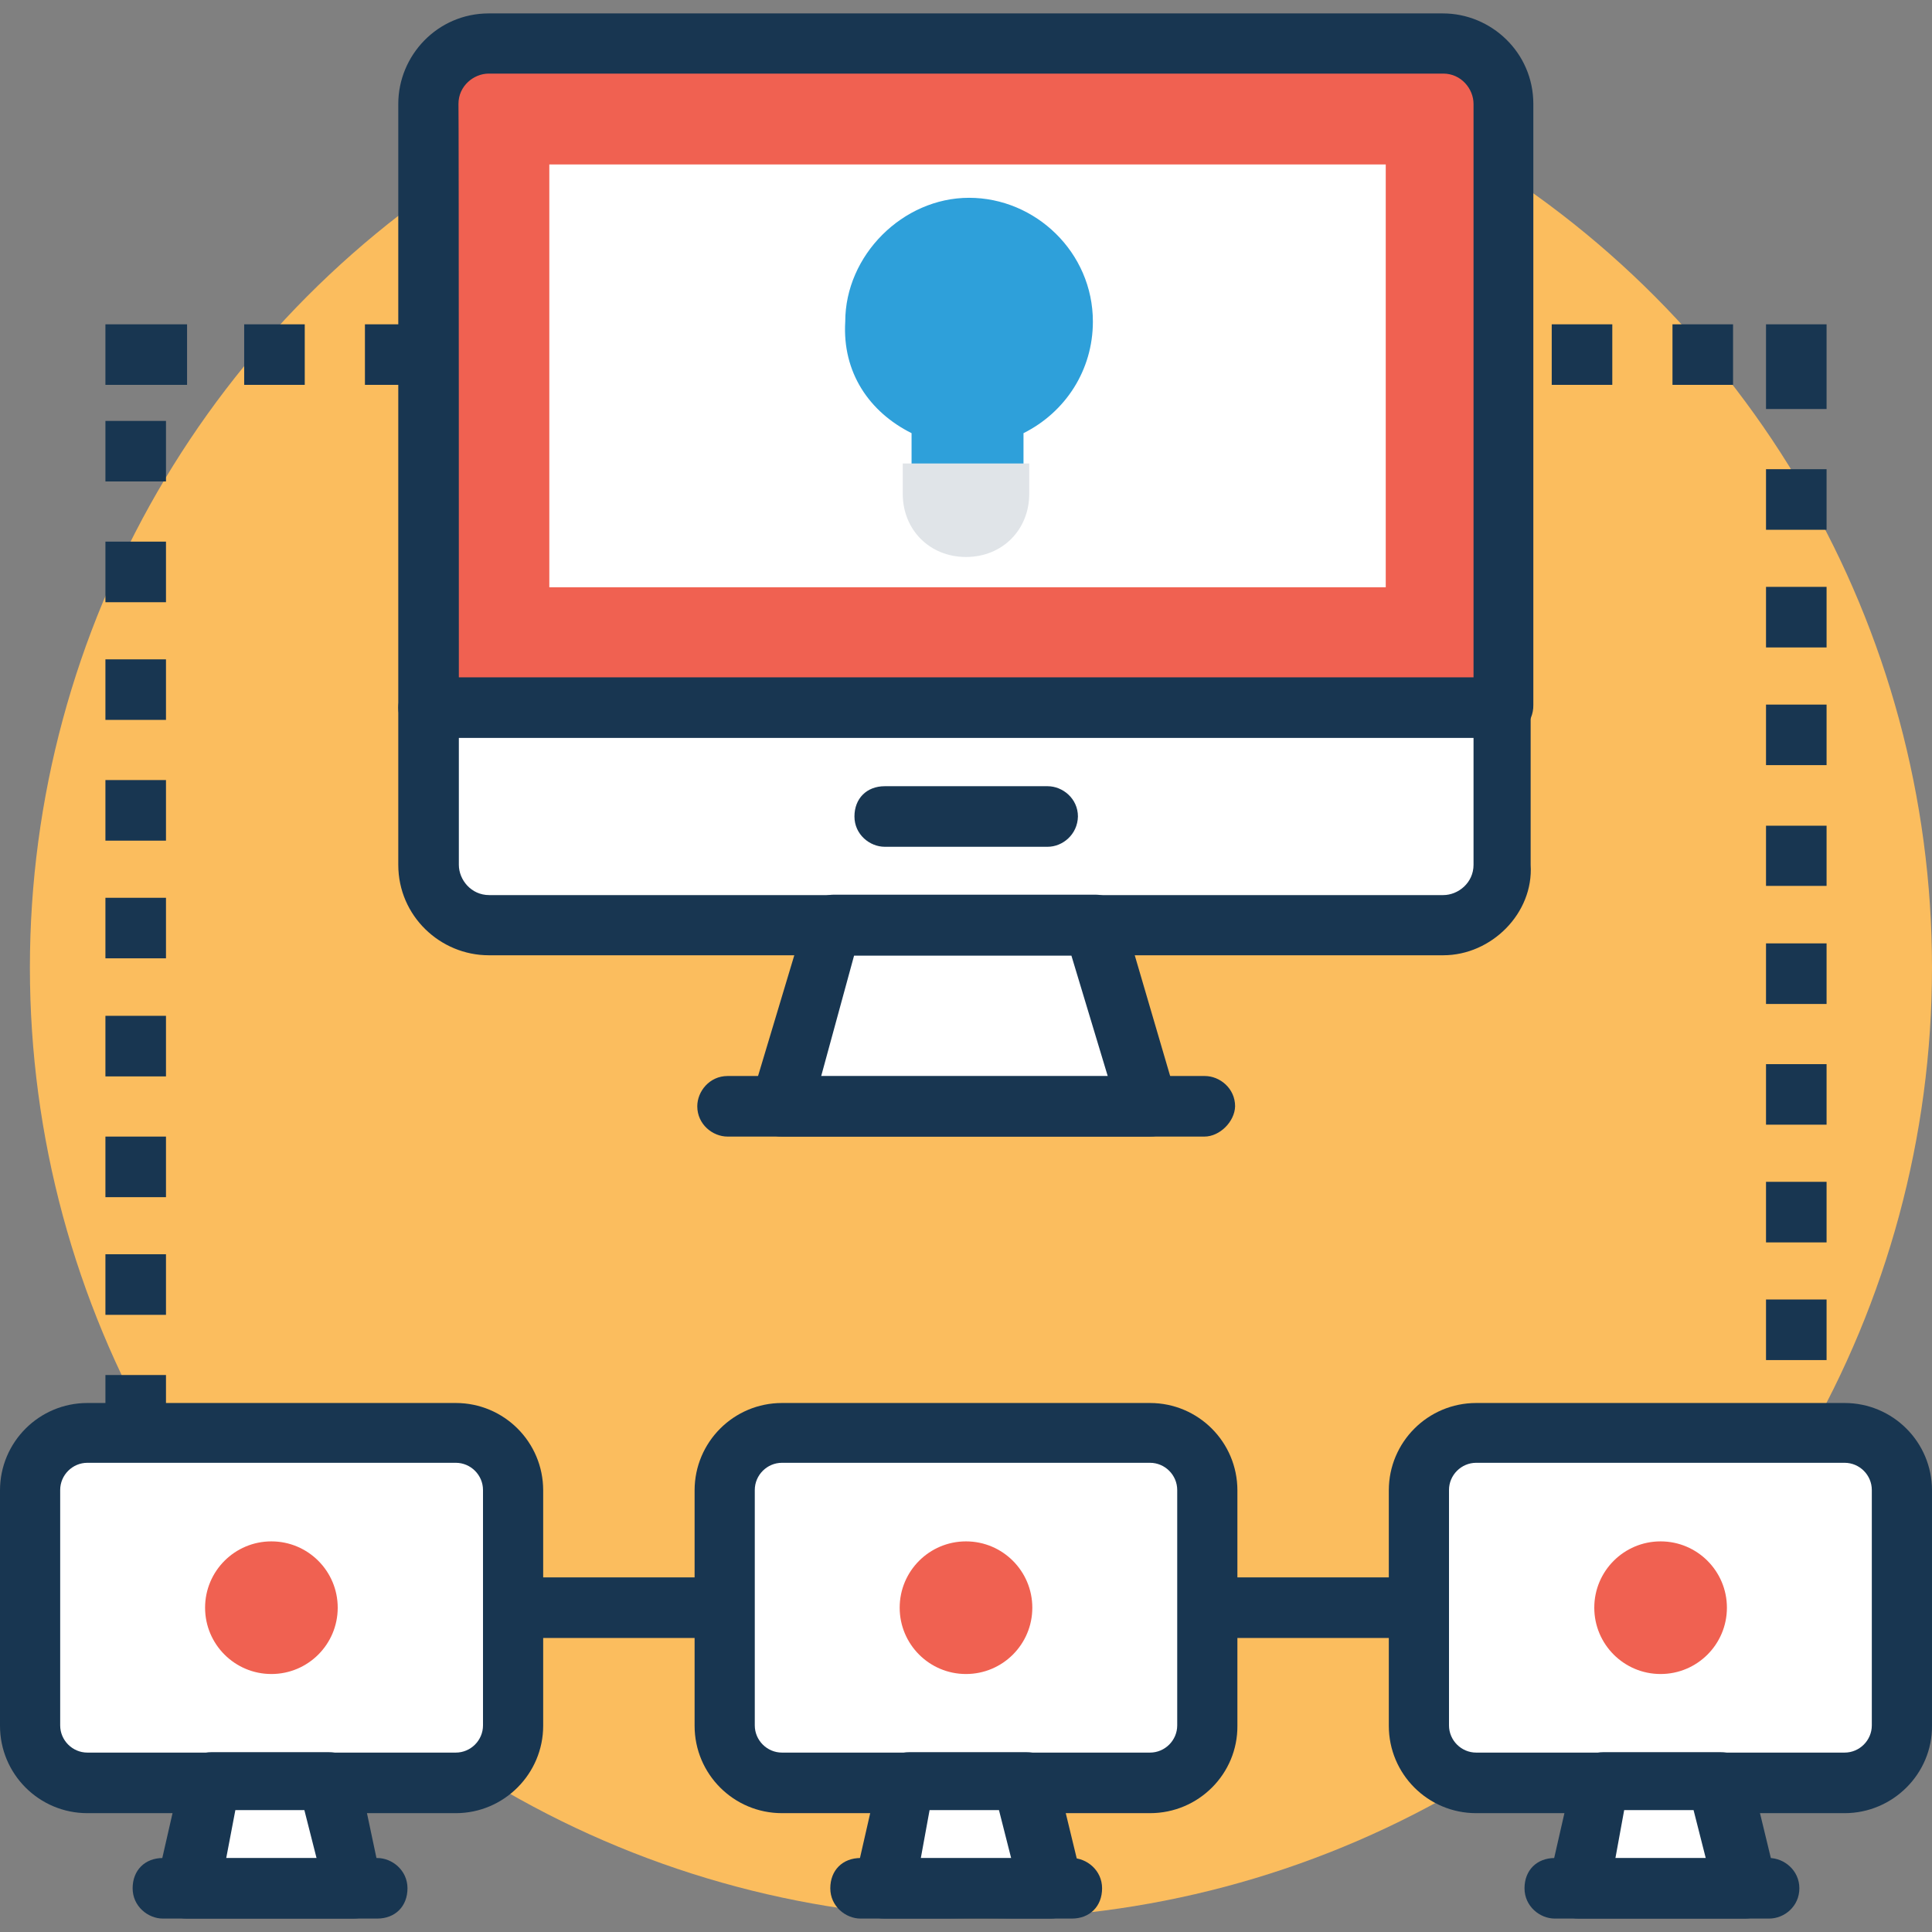 <?xml version="1.0" encoding="iso-8859-1"?>
<!-- Generator: Adobe Illustrator 19.0.0, SVG Export Plug-In . SVG Version: 6.00 Build 0)  -->
<svg version="1.1" id="Capa_1" xmlns="http://www.w3.org/2000/svg" xmlns:xlink="http://www.w3.org/1999/xlink" x="0px" y="0px"
	 viewBox="0 0 504.001 504.001" style="enable-background:new 0 0 504.001 504.001;" xml:space="preserve">
<rect x="0" y="0" width="504.001" height="504.001" fill="#808080" stroke="none"/>
<circle style="fill:#FBBD5E;" cx="255.9" cy="252.4" r="248.1"/>
<g>
	<path style="fill:#183651;" d="M370.2,427.3H133.8c-3.9,0-7.9-3.2-7.9-7.9c0-3.9,3.2-7.9,7.9-7.9h237.1c3.9,0,7.9,3.2,7.9,7.9
		C378,424.1,374.9,427.3,370.2,427.3z"/>
	<path style="fill:#183651;" d="M476.5,374.5h-15.8v-3.2h15.8V374.5z M43.3,374.5H27.5v-15.8h15.8V374.5z M476.5,354.8h-15.8V339
		h15.8V354.8z M43.3,343H27.5v-15.8h15.8V343z M476.5,324.1h-15.8v-15.8h15.8V324.1z M43.3,312.3H27.5v-15.8h15.8V312.3z
		 M476.5,293.4h-15.8v-15.8h15.8V293.4z M43.3,280.8H27.5V265h15.8V280.8z M476.5,261.9h-15.8v-15.8h15.8V261.9z M43.3,250H27.5
		v-15.8h15.8V250z M476.5,231.1h-15.8v-15.7h15.8V231.1z M43.3,219.3H27.5v-15.8h15.8V219.3z M476.5,199.6h-15.8v-15.8h15.8V199.6z
		 M43.3,187.8H27.5V172h15.8V187.8z M476.5,168.9h-15.8v-15.8h15.8V168.9z M43.3,157.1H27.5v-15.8h15.8V157.1z M476.5,138.2h-15.8
		v-15.8h15.8V138.2z M43.3,125.6H27.5v-15.8h15.8V125.6z M476.5,106.7h-15.8V84.6h15.8V106.7z M452.1,100.4h-15.8V84.6h15.8V100.4z
		 M420.6,100.4h-15.8V84.6h15.8V100.4z M389.8,100.4H374V84.6h15.8V100.4z M359.1,100.4h-15.8V84.6h15.8V100.4z M327.6,100.4h-15.8
		V84.6h15.8V100.4z M296.9,100.4h-15.8V84.6h15.8V100.4z M265.4,100.4h-15.8V84.6h15.8V100.4z M234.7,100.4h-15.8V84.6h15.8V100.4z
		 M204,100.4h-15.8V84.6H204V100.4z M172.4,100.4h-15.8V84.6h15.8V100.4z M141.7,100.4H126V84.6h15.8v15.8H141.7z M111,100.4H95.2
		V84.6H111V100.4z M79.5,100.4H63.7V84.6h15.8V100.4z M48.8,100.4H35.4h-7.9v-5.5V84.6h21.3C48.8,84.6,48.8,100.4,48.8,100.4z"/>
</g>
<path style="fill:#FFFFFF;" d="M300,374.5h-96c-7.9,0-15,6.3-15,15v61.4c0,7.9,6.3,15,15,15h96c7.9,0,15-6.3,15-15v-61.4
	C315,380.8,307.9,374.5,300,374.5z"/>
<path style="fill:#183651;" d="M300,473h-96c-12.6,0-22.8-10.2-22.8-22.8v-61.4c0-12.6,10.2-22.8,22.8-22.8h96
	c12.6,0,22.8,10.2,22.8,22.8v61.4C322.9,462.7,312.7,473,300,473z M204,381.6c-3.9,0-7.1,3.2-7.1,7.1v61.4c0,3.9,3.2,7.1,7.1,7.1h96
	c3.9,0,7.1-3.2,7.1-7.1v-61.4c0-3.9-3.2-7.1-7.1-7.1H204z"/>
<polygon style="fill:#FFFFFF;" points="273.3,492.6 230.7,492.6 237,465.1 267,465.1 "/>
<g>
	<path style="fill:#183651;" d="M274.1,500.5C274.1,500.5,273.3,500.5,274.1,500.5h-43.3c-2.4,0-4.7-0.8-6.3-3.2
		c-1.6-1.6-2.4-3.9-1.6-6.3l6.3-27.6c0.8-3.2,3.9-6.3,7.9-6.3h30.7c3.9,0,7.1,2.4,7.9,6.3l6.3,26c0.8,0.8,0.8,2.4,0.8,3.2
		C281.1,497.4,278,500.5,274.1,500.5z M240.2,484.8h23.6l-3.2-12.6h-18.1L240.2,484.8z"/>
	<path style="fill:#183651;" d="M279.6,500.5h-55.1c-3.9,0-7.9-3.2-7.9-7.9s3.2-7.9,7.9-7.9h55.1c3.9,0,7.9,3.2,7.9,7.9
		S284.3,500.5,279.6,500.5z"/>
</g>
<path style="fill:#FFFFFF;" d="M481.2,374.5h-96.1c-7.9,0-15,6.3-15,15v61.4c0,7.9,6.3,15,15,15h96.1c7.9,0,15-6.3,15-15v-61.4
	C496.2,380.8,489.9,374.5,481.2,374.5z"/>
<path style="fill:#183651;" d="M481.2,473h-96.1c-12.6,0-22.8-10.2-22.8-22.8v-61.4c0-12.6,10.2-22.8,22.8-22.8h96.1
	c12.6,0,22.8,10.2,22.8,22.8v61.4C504.1,462.7,493.8,473,481.2,473z M385.1,381.6c-3.9,0-7.1,3.2-7.1,7.1v61.4
	c0,3.9,3.2,7.1,7.1,7.1h96.1c3.9,0,7.1-3.2,7.1-7.1v-61.4c0-3.9-3.2-7.1-7.1-7.1H385.1z"/>
<polygon style="fill:#FFFFFF;" points="455.2,492.6 411.9,492.6 418.2,465.1 448.9,465.1 "/>
<g>
	<path style="fill:#183651;" d="M455.2,500.5L455.2,500.5h-43.3c-2.4,0-4.7-0.8-6.3-3.2c-1.6-1.6-2.4-3.9-1.6-6.3l6.3-27.6
		c0.8-3.2,3.9-6.3,7.9-6.3h30.7c3.9,0,7.1,2.4,7.9,6.3l6.3,26c0.8,0.8,0.8,2.4,0.8,3.2C463.1,497.4,459.2,500.5,455.2,500.5z
		 M421.4,484.8H445l-3.2-12.6h-18.1L421.4,484.8z"/>
	<path style="fill:#183651;" d="M461.5,500.5h-55.9c-3.9,0-7.9-3.2-7.9-7.9s3.2-7.9,7.9-7.9h55.9c3.9,0,7.9,3.2,7.9,7.9
		S465.5,500.5,461.5,500.5z"/>
</g>
<path style="fill:#FFFFFF;" d="M118.9,374.5H22.8c-7.9,0-15,6.3-15,15v61.4c0,7.9,6.3,15,15,15h96.1c7.9,0,15-6.3,15-15v-61.4
	C133.8,380.8,126.8,374.5,118.9,374.5z"/>
<path style="fill:#183651;" d="M118.9,473H22.8C10.2,473,0,462.8,0,450.2v-61.4C0,376.2,10.2,366,22.8,366h96.1
	c12.6,0,22.8,10.2,22.8,22.8v61.4C141.7,462.7,131.5,473,118.9,473z M22.8,381.6c-3.9,0-7.1,3.2-7.1,7.1v61.4c0,3.9,3.2,7.1,7.1,7.1
	h96.1c3.9,0,7.1-3.2,7.1-7.1v-61.4c0-3.9-3.2-7.1-7.1-7.1H22.8z"/>
<polygon style="fill:#FFFFFF;" points="92.1,492.6 48.8,492.6 55.1,465.1 85.8,465.1 "/>
<g>
	<path style="fill:#183651;" d="M92.1,500.5L92.1,500.5H48.8c-2.4,0-4.7-0.8-6.3-3.2c-1.6-1.6-2.4-3.9-1.6-6.3l6.3-27.6
		c0.8-3.2,3.9-6.3,7.9-6.3h30.7c3.9,0,7.1,2.4,7.9,6.3l5.5,26c0.8,0.8,0.8,2.4,0.8,3.2C100,497.4,96.8,500.5,92.1,500.5z M59,484.8
		h23.6l-3.2-12.6h-18L59,484.8z"/>
	<path style="fill:#183651;" d="M98.4,500.5H42.5c-3.9,0-7.9-3.2-7.9-7.9s3.2-7.9,7.9-7.9h55.9c3.9,0,7.9,3.2,7.9,7.9
		S103.1,500.5,98.4,500.5z"/>
</g>
<path style="fill:#F06151;" d="M376.5,12.2h-249c-8.7,0-15.8,7.1-15.8,15.8v156.8h279.6V27.1C392.2,19.2,385.1,12.2,376.5,12.2z"/>
<path style="fill:#183651;" d="M392.2,192.5H111.8c-3.9,0-7.9-3.2-7.9-7.9V27.1c0-12.6,10.2-23.6,23.6-23.6h248.9
	C389,3.5,400,13.7,400,27.1v156.8C400.1,188.6,396.1,192.5,392.2,192.5z M119.7,176.8h264.7V27.1c0-3.9-3.2-7.9-7.9-7.9h-249
	c-3.9,0-7.9,3.2-7.9,7.9C119.7,27.1,119.7,176.8,119.7,176.8z"/>
<g>
	<rect x="143.3" y="42.9" style="fill:#FFFFFF;" width="218.2" height="110.3"/>
	<path style="fill:#FFFFFF;" d="M111.8,184.7v41c0,8.7,7.1,15.8,15.8,15.8h248.9c8.7,0,15.8-7.1,15.8-15.8v-41H111.8L111.8,184.7z"
		/>
</g>
<path style="fill:#183651;" d="M376.5,249.2h-249c-12.6,0-23.6-10.2-23.6-23.6v-41c0-3.9,3.2-7.9,7.9-7.9h279.6
	c3.9,0,7.9,3.2,7.9,7.9v41C400.1,238.2,389.1,249.2,376.5,249.2z M119.7,192.5v33.1c0,3.9,3.2,7.9,7.9,7.9h248.9
	c3.9,0,7.9-3.2,7.9-7.9v-33.1H119.7L119.7,192.5z"/>
<polygon style="fill:#FFFFFF;" points="300,288.6 204,288.6 218.1,241.4 285.9,241.4 "/>
<g>
	<path style="fill:#183651;" d="M300,296.5L300,296.5h-96c-2.4,0-4.7-0.8-6.3-3.2c-1.6-1.6-1.6-4.7-1.6-7.1l14.2-47.3
		c0.8-3.2,3.9-5.5,7.1-5.5h68.5c3.2,0,6.3,2.4,7.1,5.5l13.4,45.7c0.8,0.8,0.8,2.4,0.8,3.9C307.9,292.6,304.8,296.5,300,296.5z
		 M214.2,280.8H289l-9.5-31.5h-56.7L214.2,280.8z"/>
	<path style="fill:#183651;" d="M314.2,296.5H189.8c-3.9,0-7.9-3.2-7.9-7.9c0-3.9,3.2-7.9,7.9-7.9h124.5c3.9,0,7.9,3.2,7.9,7.9
		C322.1,292.6,318.2,296.5,314.2,296.5z"/>
	<path style="fill:#183651;" d="M273.3,220.9h-42.5c-3.9,0-7.9-3.2-7.9-7.9s3.2-7.9,7.9-7.9h42.5c3.9,0,7.9,3.2,7.9,7.9
		C281.1,217.7,277.2,220.9,273.3,220.9z"/>
</g>
<g>
	<circle style="fill:#F06151;" cx="433.2" cy="419.4" r="17.3"/>
	<circle style="fill:#F06151;" cx="252" cy="419.4" r="17.3"/>
	<circle style="fill:#F06151;" cx="70.8" cy="419.4" r="17.3"/>
</g>
<path style="fill:#2EA0DA;" d="M237.8,113v9.5H267V113c11-5.5,18.1-16.5,18.1-29.1c0-18.1-15-32.3-32.3-32.3s-32.3,15-32.3,32.3
	C219.7,97.2,226.8,107.5,237.8,113z"/>
<path style="fill:#E0E4E8;" d="M235.5,120.9v7.9c0,9.5,7.1,16.5,16.5,16.5l0,0c9.5,0,16.5-7.1,16.5-16.5v-7.9
	C268.5,120.9,235.5,120.9,235.5,120.9z"/>
<g>
</g>
<g>
</g>
<g>
</g>
<g>
</g>
<g>
</g>
<g>
</g>
<g>
</g>
<g>
</g>
<g>
</g>
<g>
</g>
<g>
</g>
<g>
</g>
<g>
</g>
<g>
</g>
<g>
</g>
</svg>
